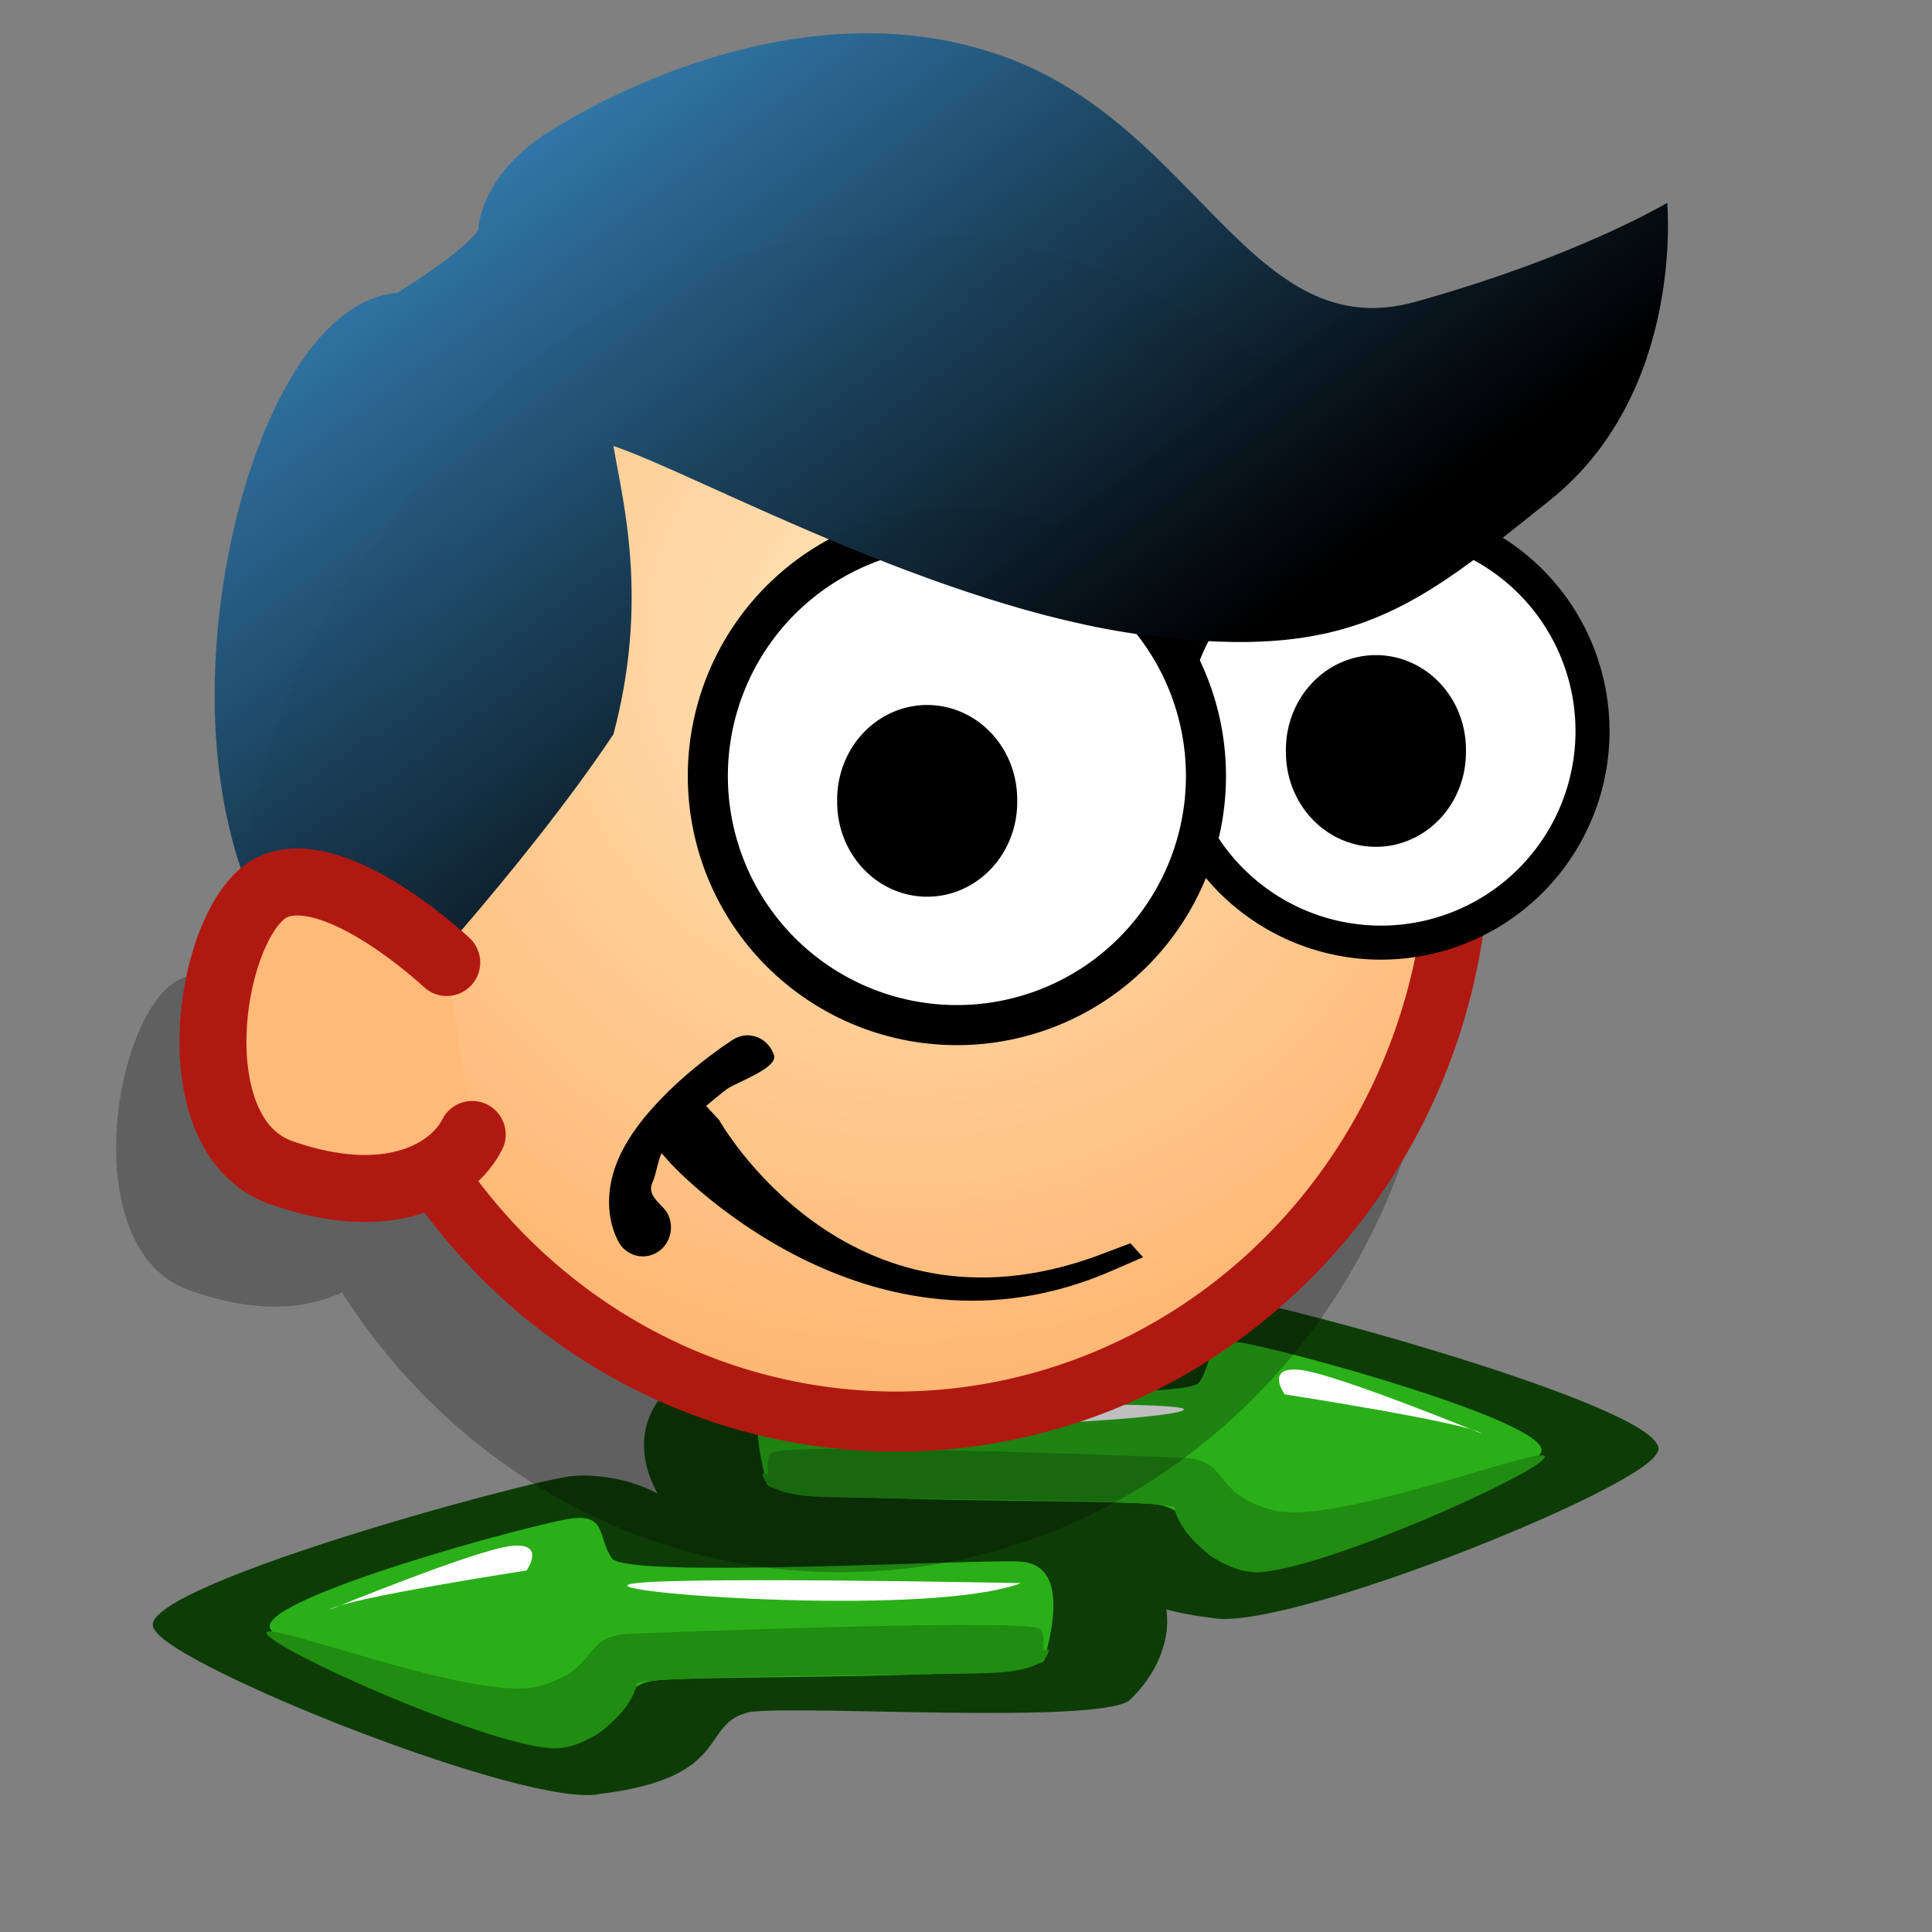 <?xml version="1.0" encoding="UTF-8" standalone="no"?>
<!-- Created with Sodipodi ("http://www.sodipodi.com/") -->
<svg
   xmlns:dc="http://purl.org/dc/elements/1.1/"
   xmlns:cc="http://web.resource.org/cc/"
   xmlns:rdf="http://www.w3.org/1999/02/22-rdf-syntax-ns#"
   xmlns:svg="http://www.w3.org/2000/svg"
   xmlns="http://www.w3.org/2000/svg"
   xmlns:xlink="http://www.w3.org/1999/xlink"
   xmlns:sodipodi="http://sodipodi.sourceforge.net/DTD/sodipodi-0.dtd"
   xmlns:inkscape="http://www.inkscape.org/namespaces/inkscape"
   id="svg704"
   sodipodi:version="0.32"
   width="72pt"
   height="72pt"
   sodipodi:docbase="/home/nathan/GNUtoon/scalable/actions"
   sodipodi:docname="gnome-session-switch.svg"
   inkscape:version="0.45.1"
   inkscape:output_extension="org.inkscape.output.svg.inkscape">
  <rect width="100%" height="100%" fill="#808080" stroke="none"/>
  <defs
     id="defs706">
    <linearGradient
       id="linearGradient1853">
      <stop
         offset="0"
         style="stop-color:#000000;stop-opacity:1;"
         id="stop1855" />
      <stop
         offset="1"
         style="stop-color:#3b91cd;stop-opacity:0.99;"
         id="stop1854" />
    </linearGradient>
    <linearGradient
       id="linearGradient1843">
      <stop
         style="stop-color:#ffe6bb;stop-opacity:1;"
         offset="0"
         id="stop1844" />
      <stop
         style="stop-color:#ff933d;stop-opacity:1;"
         offset="1"
         id="stop1845" />
    </linearGradient>
    <linearGradient
       id="linearGradient734">
      <stop
         style="stop-color:#2a2535;stop-opacity:1;"
         offset="0"
         id="stop735" />
      <stop
         style="stop-color:#e3e1cf;stop-opacity:1;"
         offset="1"
         id="stop736" />
    </linearGradient>
    <linearGradient
       id="linearGradient724">
      <stop
         style="stop-color:#ffffff;stop-opacity:0.49;"
         offset="0"
         id="stop725" />
      <stop
         style="stop-color:#ffffff;stop-opacity:0.176;"
         offset="1"
         id="stop726" />
    </linearGradient>
    <linearGradient
       id="linearGradient718">
      <stop
         style="stop-color:#e3e1cf;stop-opacity:1;"
         offset="0"
         id="stop719" />
      <stop
         style="stop-color:#ffffff;stop-opacity:1;"
         offset="1"
         id="stop720" />
    </linearGradient>
    <linearGradient
       xlink:href="#linearGradient718"
       id="linearGradient721"
       x1="45.433"
       y1="41.926"
       x2="24.038"
       y2="27.205"
       gradientUnits="userSpaceOnUse"
       spreadMethod="pad"
       gradientTransform="matrix(0.962,0,0,0.9,2.684,-0.195)" />
    <linearGradient
       xlink:href="#linearGradient724"
       id="linearGradient723"
       x1="40.261"
       y1="39.845"
       x2="37.32"
       y2="68.667"
       gradientUnits="userSpaceOnUse"
       spreadMethod="pad"
       gradientTransform="matrix(1.103,0,0,0.785,2.684,-0.195)" />
    <linearGradient
       xlink:href="#linearGradient724"
       id="linearGradient732" />
    <radialGradient
       xlink:href="#linearGradient734"
       id="radialGradient733"
       cx="33.213"
       cy="118.191"
       fx="33.213"
       fy="118.191"
       r="14.895"
       gradientUnits="userSpaceOnUse"
       spreadMethod="pad"
       gradientTransform="scale(1.559,0.641)" />
    <radialGradient
       xlink:href="#linearGradient734"
       id="radialGradient738" />
    <radialGradient
       inkscape:collect="always"
       xlink:href="#linearGradient1843"
       id="radialGradient2247"
       gradientUnits="userSpaceOnUse"
       gradientTransform="scale(0.965,1.036)"
       cx="44.177"
       cy="30.547"
       fx="44.177"
       fy="30.547"
       r="69.293" />
    <linearGradient
       inkscape:collect="always"
       xlink:href="#linearGradient1853"
       id="linearGradient2249"
       gradientUnits="userSpaceOnUse"
       gradientTransform="matrix(1.076,0,0,0.757,2.926,-6.1)"
       x1="49.806"
       y1="54.608"
       x2="9.112"
       y2="15.821" />
  </defs>
  <sodipodi:namedview
     id="base"
     inkscape:zoom="4"
     inkscape:cx="43.298469"
     inkscape:cy="45.91514"
     inkscape:window-width="1024"
     inkscape:window-height="701"
     inkscape:window-x="0"
     inkscape:window-y="42"
     inkscape:current-layer="svg704" />
  <g
     id="g2399"
     transform="matrix(0.893,0.508,-1.226,0.37,51.173,64.515)">
    <g
       transform="matrix(1.009,0,0,1.009,-45.468,-0.252)"
       style="font-size:12px"
       id="g2401">
      <path
         d="M 51.967,36.049 C 53.96,37.045 65.472,34.771 65.757,32.635 C 66.874,29.084 63.845,27.778 64.064,26.236 C 64.491,24.812 69.39,19.309 68.836,17.581 C 67.242,14.436 62.97,10.567 59.959,12.438 C 57.364,14.781 55.631,20.715 54.064,20.145 C 52.498,19.576 51.112,20.063 50.685,21.06 C 50.258,22.057 49.688,35.337 51.967,36.049 z "
         transform="matrix(1.37,0,0,1.207,-21.854,-4.998)"
         style="fill:#0d3c07;fill-rule:evenodd;stroke-width:1pt"
         id="path2403" />
      <path
         d="M 51.551,35.459 C 53.544,36.456 64.225,34.889 64.51,32.753 C 64.794,30.617 61.661,29.193 62.089,27.769 C 62.516,26.345 69.494,17.658 68.212,16.519 C 66.93,15.38 62.658,11.392 61.519,12.674 C 60.38,13.956 55.111,23.782 53.544,23.212 C 51.978,22.642 50.696,21.361 50.269,22.358 C 49.842,23.354 49.272,34.747 51.551,35.459 z "
         style="fill:#2aaf18;fill-rule:evenodd;stroke-width:1pt"
         id="path2405" />
      <path
         d="M 67.642,15.949 C 67.642,15.949 69.067,16.804 68.07,18.513 C 67.073,20.221 61.519,27.769 61.946,28.339 C 63.513,29.62 65.364,32.753 64.367,33.608 C 62.658,35.174 52.832,36.313 51.693,35.744 C 50.554,35.174 60.095,33.465 60.237,31.044 C 60.38,28.623 57.816,27.627 58.671,26.203 C 59.525,24.779 65.364,14.953 66.218,15.237 C 67.073,15.522 67.785,16.519 67.642,15.949 z "
         style="fill:#208c11;fill-rule:evenodd;stroke-width:1pt"
         id="path2407" />
    </g>
    <path
       d="M 16.946,4.652 C 16.946,4.652 9.256,14.193 9.541,15.047 C 9.826,15.902 17.373,8.497 16.946,4.652 z "
       transform="matrix(1.009,0,0,1.009,0.929,8.798)"
       style="font-size:12px;fill:#ffffff;fill-rule:evenodd;stroke-width:1pt"
       id="path2409" />
    <path
       d="M 5.411,24.019 C 5.411,24.019 4.415,17.468 4.842,16.329 C 5.269,15.19 6.693,17.041 6.693,17.041 C 6.693,17.041 4.984,23.165 5.411,24.019 z "
       transform="matrix(1.009,0,0,1.009,0.929,8.798)"
       style="font-size:12px;fill:#ffffff;fill-rule:evenodd;stroke-width:1pt"
       id="path2411" />
  </g>
  <g
     id="g2619"
     transform="matrix(-0.893,0.508,1.226,0.37,38.827,55.765)">
    <g
       transform="matrix(1.009,0,0,1.009,-45.468,-0.252)"
       style="font-size:12px"
       id="g2621">
      <path
         d="M 51.967,36.049 C 53.96,37.045 65.472,34.771 65.757,32.635 C 66.874,29.084 63.845,27.778 64.064,26.236 C 64.491,24.812 69.39,19.309 68.836,17.581 C 67.242,14.436 62.97,10.567 59.959,12.438 C 57.364,14.781 55.631,20.715 54.064,20.145 C 52.498,19.576 51.112,20.063 50.685,21.06 C 50.258,22.057 49.688,35.337 51.967,36.049 z "
         transform="matrix(1.37,0,0,1.207,-21.854,-4.998)"
         style="fill:#0d3c07;fill-rule:evenodd;stroke-width:1pt"
         id="path2623" />
      <path
         d="M 51.551,35.459 C 53.544,36.456 64.225,34.889 64.51,32.753 C 64.794,30.617 61.661,29.193 62.089,27.769 C 62.516,26.345 69.494,17.658 68.212,16.519 C 66.93,15.38 62.658,11.392 61.519,12.674 C 60.38,13.956 55.111,23.782 53.544,23.212 C 51.978,22.642 50.696,21.361 50.269,22.358 C 49.842,23.354 49.272,34.747 51.551,35.459 z "
         style="fill:#2aaf18;fill-rule:evenodd;stroke-width:1pt"
         id="path2625" />
      <path
         d="M 67.642,15.949 C 67.642,15.949 69.067,16.804 68.07,18.513 C 67.073,20.221 61.519,27.769 61.946,28.339 C 63.513,29.62 65.364,32.753 64.367,33.608 C 62.658,35.174 52.832,36.313 51.693,35.744 C 50.554,35.174 60.095,33.465 60.237,31.044 C 60.38,28.623 57.816,27.627 58.671,26.203 C 59.525,24.779 65.364,14.953 66.218,15.237 C 67.073,15.522 67.785,16.519 67.642,15.949 z "
         style="fill:#208c11;fill-rule:evenodd;stroke-width:1pt"
         id="path2627" />
    </g>
    <path
       d="M 16.946,4.652 C 16.946,4.652 9.256,14.193 9.541,15.047 C 9.826,15.902 17.373,8.497 16.946,4.652 z "
       transform="matrix(1.009,0,0,1.009,0.929,8.798)"
       style="font-size:12px;fill:#ffffff;fill-rule:evenodd;stroke-width:1pt"
       id="path2629" />
    <path
       d="M 5.411,24.019 C 5.411,24.019 4.415,17.468 4.842,16.329 C 5.269,15.19 6.693,17.041 6.693,17.041 C 6.693,17.041 4.984,23.165 5.411,24.019 z "
       transform="matrix(1.009,0,0,1.009,0.929,8.798)"
       style="font-size:12px;fill:#ffffff;fill-rule:evenodd;stroke-width:1pt"
       id="path2631" />
  </g>
  <path
     style="fill:#000000;fill-opacity:0.25;stroke:none;stroke-width:3.312;stroke-miterlimit:4;stroke-opacity:1"
     d="M 41.754,15.469 C 25.311,15.469 11.97,29.503 11.97,46.796 C 11.97,47.481 12.109,48.117 12.151,48.791 C 11.053,48.401 9.964,48.234 9.052,48.607 C 5.676,49.984 3.644,62.036 9.383,64.101 C 12.772,65.321 15.254,65.035 16.994,64.224 C 22.342,72.609 31.44,78.123 41.754,78.123 C 58.198,78.123 71.538,64.089 71.538,46.796 C 71.538,29.503 58.198,15.469 41.754,15.469 z "
     id="path1065" />
  <path
     sodipodi:type="arc"
     style="fill:url(#radialGradient2247);fill-opacity:1;stroke:#b01911;stroke-width:3.312;stroke-miterlimit:4;stroke-opacity:1"
     id="path1857"
     sodipodi:cx="41.900459"
     sodipodi:cy="42.664753"
     sodipodi:rx="29.628359"
     sodipodi:ry="31.907463"
     d="M 71.529 42.665 A 29.628 31.907 0 1 1  12.272,42.665 A 29.628 31.907 0 1 1  71.529 42.665 z"
     transform="matrix(0.943,0,0,0.902,5.017,3.375)" />
  <path
     sodipodi:type="arc"
     style="fill:#ffffff;fill-opacity:1;stroke:#000000;stroke-width:1.875;stroke-miterlimit:4;stroke-opacity:1"
     id="path1167"
     sodipodi:cx="36.446281"
     sodipodi:cy="34.214874"
     sodipodi:rx="11.652892"
     sodipodi:ry="11.652892"
     d="M 48.099 34.215 A 11.653 11.653 0 1 1  24.793,34.215 A 11.653 11.653 0 1 1  48.099 34.215 z"
     transform="matrix(0.902,0,0,0.902,35.746,5.466)" />
  <path
     sodipodi:type="arc"
     style="fill:#ffffff;fill-opacity:1;stroke:#000000;stroke-width:1.875;stroke-miterlimit:4;stroke-opacity:1"
     id="path1789"
     sodipodi:cx="36.446281"
     sodipodi:cy="34.214874"
     sodipodi:rx="11.652892"
     sodipodi:ry="11.652892"
     d="M 48.099 34.215 A 11.653 11.653 0 1 1  24.793,34.215 A 11.653 11.653 0 1 1  48.099 34.215 z"
     transform="matrix(1.062,0,0,1.062,8.842,2.225)" />
  <path
     sodipodi:type="arc"
     style="fill:#000000;fill-opacity:1;stroke:none;stroke-width:1.875;stroke-miterlimit:4;stroke-opacity:1"
     id="path1806"
     sodipodi:cx="44.132233"
     sodipodi:cy="43.140495"
     sodipodi:rx="4.9586778"
     sodipodi:ry="5.2066116"
     d="M 49.091 43.14 A 4.959 5.207 0 1 1  39.174,43.14 A 4.959 5.207 0 1 1  49.091 43.14 z"
     transform="matrix(0.902,0,0,0.902,6.264,0.882)" />
  <path
     sodipodi:type="arc"
     style="fill:#000000;fill-opacity:1;stroke:none;stroke-width:1.875;stroke-miterlimit:4;stroke-opacity:1"
     id="path1805"
     sodipodi:cx="44.132233"
     sodipodi:cy="43.140495"
     sodipodi:rx="4.9586778"
     sodipodi:ry="5.2066116"
     d="M 49.091 43.14 A 4.959 5.207 0 1 1  39.174,43.14 A 4.959 5.207 0 1 1  49.091 43.14 z"
     transform="matrix(0.902,0,0,0.902,28.562,-1.597)" />
  <path
     style="fill:#000000;fill-opacity:1;fill-rule:evenodd;stroke:none;stroke-width:3.188;stroke-linecap:round;stroke-linejoin:round;stroke-miterlimit:4;stroke-opacity:1"
     d="M 37.03,51.448 C 36.805,51.47 36.589,51.547 36.4,51.674 C 36.4,51.674 34.558,52.839 32.897,54.55 C 32.066,55.406 31.253,56.394 30.735,57.568 C 30.217,58.742 30.027,60.256 30.68,61.601 C 30.896,62.076 31.345,62.392 31.853,62.426 C 32.36,62.46 32.846,62.207 33.12,61.766 C 33.394,61.324 33.413,60.764 33.171,60.304 C 32.955,59.859 32.115,59.453 32.411,58.781 C 32.708,58.109 32.658,57.291 33.347,56.581 C 34.726,55.16 36.141,54.099 36.141,54.099 C 36.683,53.747 38.66,53.059 38.459,52.432 C 38.258,51.805 37.669,51.399 37.03,51.448 L 37.03,51.448 z "
     id="path1807"
     sodipodi:nodetypes="cccccccccccccc" />
  <path
     style="fill:#000000;fill-opacity:1;fill-rule:evenodd;stroke:none;stroke-width:3.562;stroke-linecap:square;stroke-linejoin:round;stroke-miterlimit:4;stroke-opacity:1"
     d="M 34.629,54.463 L 32.26,56.606 L 33.331,57.819 C 33.331,57.819 43.101,68.489 55.301,63.121 L 56.796,62.472 L 56.17,61.777 L 54.452,62.426 C 42.039,66.903 35.728,55.647 35.728,55.647 L 34.629,54.463 z "
     id="path1808"
     sodipodi:nodetypes="ccccccccc" />
  <path
     style="fill:url(#linearGradient2249);fill-opacity:1;fill-rule:evenodd;stroke:none;stroke-width:0.25pt;stroke-linecap:butt;stroke-linejoin:miter;stroke-opacity:1"
     d="M 30.482,22.162 C 30.929,24.848 32.272,29.77 30.482,36.483 C 26.006,43.196 18.846,50.804 18.846,50.804 C 17.056,51.699 11.686,47.224 10.791,37.378 C 9.896,27.533 13.923,15.002 19.741,14.555 C 23.321,12.317 23.769,11.422 23.769,11.422 C 23.769,11.422 23.769,8.737 27.349,6.499 C 30.929,4.262 40.775,-0.661 50.173,2.919 C 59.571,6.499 62.256,17.24 70.311,15.002 C 78.366,12.765 82.842,10.079 82.842,10.079 C 82.842,10.079 83.737,19.477 77.024,24.848 C 70.311,30.218 67.178,32.903 56.885,31.56 C 46.592,30.218 34.509,23.505 30.482,22.162 z "
     id="path1848"
     sodipodi:nodetypes="ccccccccccccc" />
  <path
     style="fill:#ffb978;fill-opacity:1;fill-rule:evenodd;stroke:#b01911;stroke-width:3.328;stroke-linecap:round;stroke-linejoin:miter;stroke-miterlimit:4;stroke-opacity:1"
     d="M 22.198,47.827 C 22.198,47.827 16.819,42.764 13.654,44.029 C 10.49,45.295 8.591,56.371 13.971,58.269 C 19.35,60.168 22.515,58.269 23.464,56.371"
     id="path1859" />
</svg>

